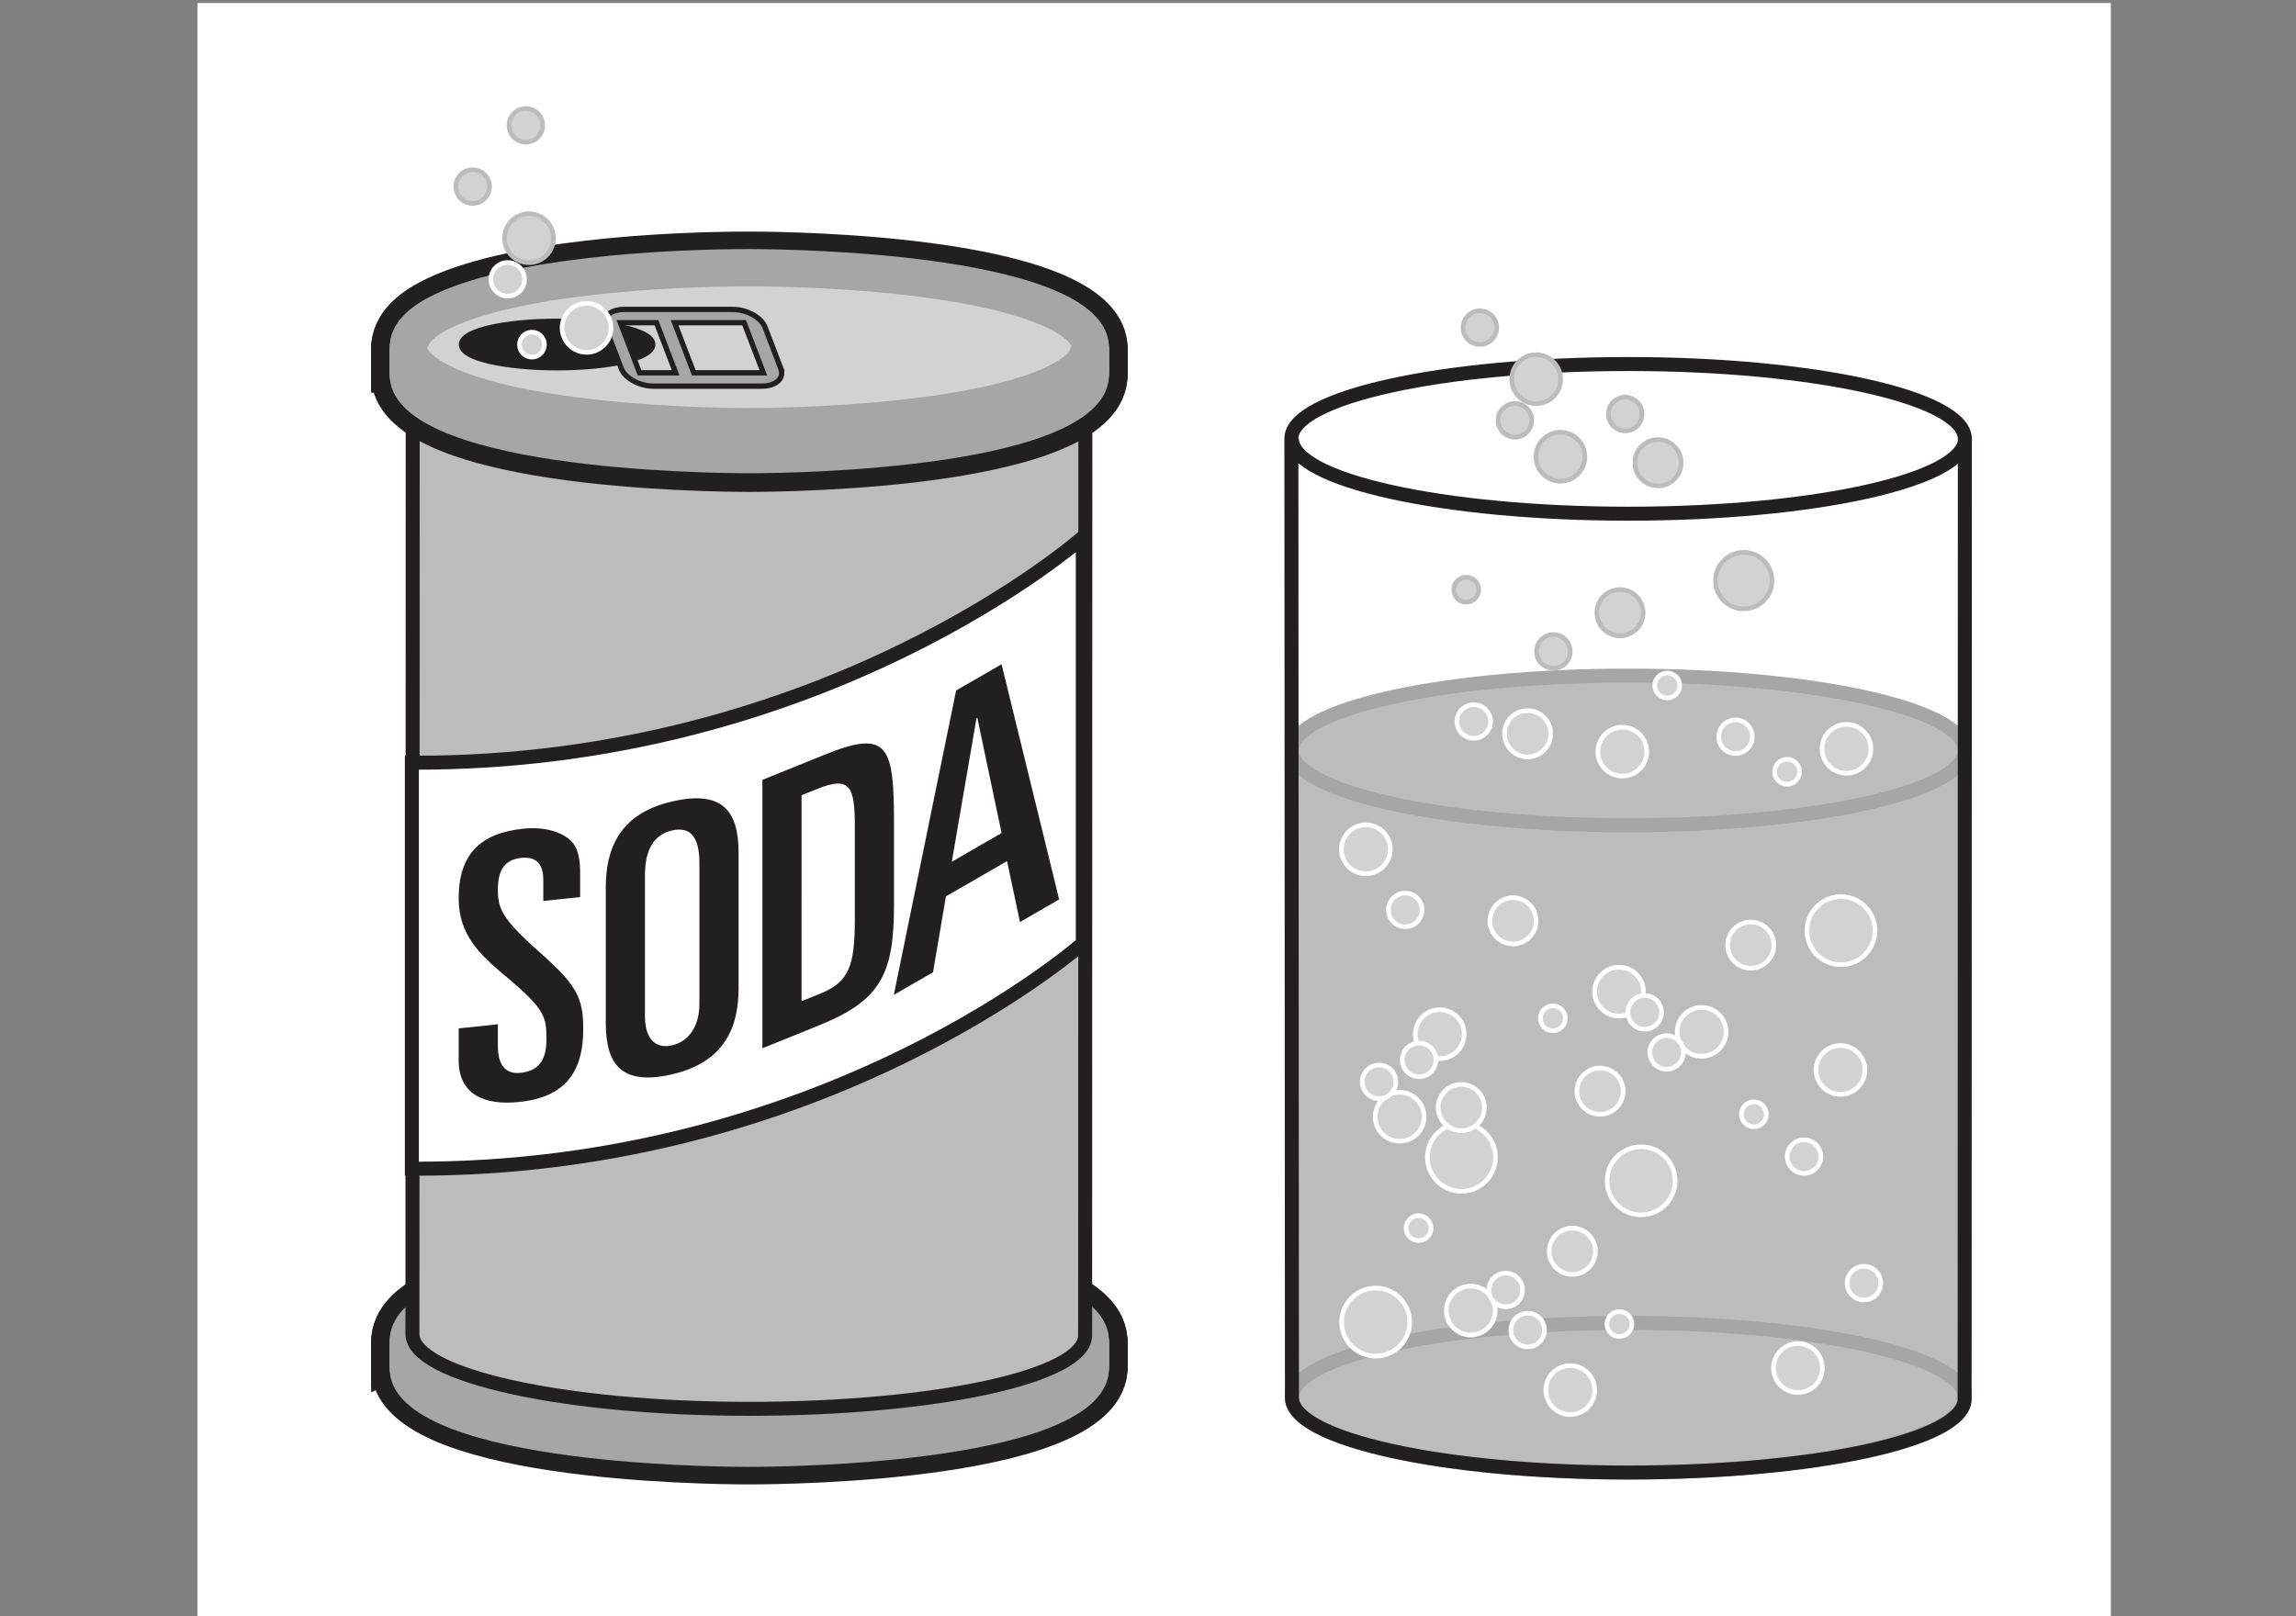 <?xml version="1.0" encoding="UTF-8" standalone="no"?>
<!-- Created with Inkscape (http://www.inkscape.org/) -->

<svg
   id="svg2"
   sodipodi:docname="soda.svg"
   xml:space="preserve"
   viewBox="0 0 472.441 332.598"
   version="1.1"
   inkscape:version="1.2.2 (732a01da63, 2022-12-09)"
   width="125mm"
   height="88mm"
   xmlns:inkscape="http://www.inkscape.org/namespaces/inkscape"
   xmlns:sodipodi="http://sodipodi.sourceforge.net/DTD/sodipodi-0.dtd"
   xmlns="http://www.w3.org/2000/svg"
   xmlns:svg="http://www.w3.org/2000/svg"
   xmlns:rdf="http://www.w3.org/1999/02/22-rdf-syntax-ns#"
   xmlns:cc="http://creativecommons.org/ns#"
   xmlns:dc="http://purl.org/dc/elements/1.1/"><rect x="0" y="0" width="472.441" height="332.598" fill="#808080" stroke="none"/><defs
   id="defs15415" />
  <sodipodi:namedview
   id="namedview4"
   bordercolor="#666666"
   inkscape:pageshadow="2"
   guidetolerance="10"
   pagecolor="#ffffff"
   gridtolerance="10"
   inkscape:window-maximized="1"
   inkscape:zoom="1.5027805"
   objecttolerance="10"
   borderopacity="1"
   inkscape:current-layer="g12"
   inkscape:cx="185.32314"
   inkscape:cy="132.08848"
   inkscape:window-y="25"
   inkscape:window-x="0"
   inkscape:window-width="1024"
   showgrid="false"
   inkscape:pageopacity="0"
   inkscape:window-height="716"
   inkscape:showpageshadow="0"
   inkscape:pagecheckerboard="0"
   inkscape:deskcolor="#d1d1d1"
   inkscape:document-units="mm" />
  <g
   id="g12"
   inkscape:label="58294main_The.Brain.in.Space"
   inkscape:groupmode="layer"
   transform="matrix(1.25,0,0,-1.25,-478.58,444.38)">
    <path
   id="path246"
   style="fill:#ffffff;fill-rule:evenodd;stroke-width:2.017"
   d="M 415.36,355 H 730.338 V 89.425 H 415.36 Z" />
    <path
   id="path270"
   style="fill:#bdbcbc;stroke:#231f20;stroke-width:6.137;stroke-miterlimit:3.864"
   d="m 447.031,130.315 c 0,4.109 3.55,6.693 6.383,8.188 12.638,6.667 39.52,7.968 52.744,7.968 6.734,0 59.245,-0.563 59.245,-16.156 0,-15.594 -52.512,-16.156 -59.245,-16.156 -6.742,0 -59.126,0.557 -59.126,16.156 z" />
    <path
   id="path272"
   style="fill:#bdbcbc;stroke:#231f20;stroke-width:6.137;stroke-miterlimit:3.864"
   d="m 447.031,130.497 c 0,4.109 3.55,6.691 6.383,8.188 12.638,6.667 39.52,7.968 52.744,7.968 6.734,0 59.245,-0.565 59.245,-16.156 0,-15.594 -52.512,-16.158 -59.245,-16.158 -6.742,0 -59.126,0.559 -59.126,16.158 z" />
    <path
   id="path274"
   style="fill:#bdbcbc;stroke:#231f20;stroke-width:6.137;stroke-miterlimit:3.864"
   d="m 447.031,130.658 c 0,4.111 3.55,6.693 6.383,8.188 12.638,6.669 39.52,7.97 52.744,7.97 6.734,0 59.245,-0.565 59.245,-16.158 0,-15.592 -52.512,-16.156 -59.245,-16.156 -6.742,0 -59.126,0.557 -59.126,16.156 z" />
    <path
   id="path276"
   style="fill:#bdbcbc;stroke:#231f20;stroke-width:6.137;stroke-miterlimit:3.864"
   d="m 447.031,130.84 c 0,4.109 3.55,6.693 6.383,8.188 12.638,6.669 39.52,7.968 52.744,7.968 6.734,0 59.245,-0.563 59.245,-16.156 0,-15.594 -52.512,-16.156 -59.245,-16.156 -6.742,0 -59.126,0.557 -59.126,16.156 z" />
    <path
   id="path278"
   style="fill:#bdbcbc;stroke:#231f20;stroke-width:6.137;stroke-miterlimit:3.864"
   d="m 447.031,131.022 c 0,4.109 3.55,6.693 6.383,8.188 12.638,6.667 39.52,7.968 52.744,7.968 6.734,0 59.245,-0.563 59.245,-16.156 0,-15.594 -52.512,-16.156 -59.245,-16.156 -6.742,0 -59.126,0.557 -59.126,16.156 z" />
    <path
   id="path280"
   style="fill:#bdbcbc;stroke:#231f20;stroke-width:6.137;stroke-miterlimit:3.864"
   d="m 447.031,131.203 c 0,4.109 3.55,6.691 6.383,8.186 12.638,6.669 39.52,7.97 52.744,7.97 6.734,0 59.245,-0.565 59.245,-16.156 0,-15.594 -52.512,-16.158 -59.245,-16.158 -6.742,0 -59.126,0.559 -59.126,16.158 z" />
    <path
   id="path282"
   style="fill:#bdbcbc;stroke:#231f20;stroke-width:6.137;stroke-miterlimit:3.864"
   d="m 447.031,131.364 c 0,4.109 3.55,6.693 6.383,8.188 12.638,6.669 39.52,7.968 52.744,7.968 6.734,0 59.245,-0.563 59.245,-16.156 0,-15.592 -52.512,-16.156 -59.245,-16.156 -6.742,0 -59.126,0.557 -59.126,16.156 z" />
    <path
   id="path284"
   style="fill:#bdbcbc;stroke:#231f20;stroke-width:6.137;stroke-miterlimit:3.864"
   d="m 447.031,131.546 c 0,4.109 3.55,6.693 6.383,8.188 12.638,6.669 39.52,7.968 52.744,7.968 6.734,0 59.245,-0.563 59.245,-16.156 0,-15.594 -52.512,-16.156 -59.245,-16.156 -6.742,0 -59.126,0.557 -59.126,16.156 z" />
    <path
   id="path286"
   style="fill:#bdbcbc;stroke:#231f20;stroke-width:6.137;stroke-miterlimit:3.864"
   d="m 447.031,131.728 c 0,4.109 3.55,6.693 6.383,8.188 12.638,6.667 39.52,7.968 52.744,7.968 6.734,0 59.245,-0.565 59.245,-16.156 0,-15.594 -52.512,-16.156 -59.245,-16.156 -6.742,0 -59.126,0.557 -59.126,16.156 z" />
    <path
   id="path288"
   style="fill:#bdbcbc;stroke:#231f20;stroke-width:6.137;stroke-miterlimit:3.864"
   d="m 447.031,131.909 c 0,4.109 3.55,6.691 6.383,8.186 12.638,6.669 39.52,7.97 52.744,7.97 6.734,0 59.245,-0.565 59.245,-16.156 0,-15.594 -52.512,-16.158 -59.245,-16.158 -6.742,0 -59.126,0.559 -59.126,16.158 z" />
    <path
   id="path290"
   style="fill:#bdbcbc;stroke:#231f20;stroke-width:6.137;stroke-miterlimit:3.864"
   d="m 447.031,132.091 c 0,4.109 3.55,6.693 6.383,8.188 12.638,6.669 39.52,7.968 52.744,7.968 6.734,0 59.245,-0.563 59.245,-16.156 0,-15.592 -52.512,-16.156 -59.245,-16.156 -6.742,0 -59.126,0.557 -59.126,16.156 z" />
    <path
   id="path292"
   style="fill:#bdbcbc;stroke:#231f20;stroke-width:6.137;stroke-miterlimit:3.864"
   d="m 447.031,132.252 c 0,4.109 3.55,6.693 6.383,8.188 12.638,6.669 39.52,7.968 52.744,7.968 6.734,0 59.245,-0.563 59.245,-16.156 0,-15.594 -52.512,-16.156 -59.245,-16.156 -6.742,0 -59.126,0.557 -59.126,16.156 z" />
    <path
   id="path294"
   style="fill:#bdbcbc;stroke:#231f20;stroke-width:6.137;stroke-miterlimit:3.864"
   d="m 447.031,132.434 c 0,4.109 3.55,6.693 6.383,8.188 12.638,6.667 39.52,7.968 52.744,7.968 6.734,0 59.245,-0.565 59.245,-16.156 0,-15.594 -52.512,-16.158 -59.245,-16.158 -6.742,0 -59.126,0.559 -59.126,16.158 z" />
    <path
   id="path296"
   style="fill:#bdbcbc;stroke:#231f20;stroke-width:6.137;stroke-miterlimit:3.864"
   d="m 447.031,132.615 c 0,4.111 3.55,6.693 6.383,8.188 12.638,6.669 39.52,7.97 52.744,7.97 6.734,0 59.245,-0.565 59.245,-16.158 0,-15.592 -52.512,-16.156 -59.245,-16.156 -6.742,0 -59.126,0.559 -59.126,16.156 z" />
    <path
   id="path298"
   style="fill:#bdbcbc;stroke:#231f20;stroke-width:6.137;stroke-miterlimit:3.864"
   d="m 447.031,132.797 c 0,4.109 3.55,6.693 6.383,8.188 12.638,6.669 39.52,7.968 52.744,7.968 6.734,0 59.245,-0.563 59.245,-16.156 0,-15.592 -52.512,-16.156 -59.245,-16.156 -6.742,0 -59.126,0.557 -59.126,16.156 z" />
    <path
   id="path300"
   style="fill:#bdbcbc;stroke:#231f20;stroke-width:6.137;stroke-miterlimit:3.864"
   d="m 447.031,132.958 c 0,4.109 3.55,6.693 6.383,8.188 12.638,6.669 39.52,7.968 52.744,7.968 6.734,0 59.245,-0.563 59.245,-16.156 0,-15.594 -52.512,-16.156 -59.245,-16.156 -6.742,0 -59.126,0.557 -59.126,16.156 z" />
    <path
   id="path302"
   style="fill:#bdbcbc;stroke:#231f20;stroke-width:6.137;stroke-miterlimit:3.864"
   d="m 447.031,133.14 c 0,4.109 3.55,6.693 6.383,8.188 12.638,6.667 39.52,7.968 52.744,7.968 6.734,0 59.245,-0.565 59.245,-16.156 0,-15.594 -52.512,-16.158 -59.245,-16.158 -6.742,0 -59.126,0.559 -59.126,16.158 z" />
    <path
   id="path304"
   style="fill:#bdbcbc;stroke:#231f20;stroke-width:6.137;stroke-miterlimit:3.864"
   d="m 447.031,133.321 c 0,4.109 3.55,6.691 6.383,8.186 12.638,6.669 39.52,7.97 52.744,7.97 6.734,0 59.245,-0.565 59.245,-16.156 0,-15.594 -52.512,-16.158 -59.245,-16.158 -6.742,0 -59.126,0.559 -59.126,16.158 z" />
    <path
   id="path306"
   style="fill:#bdbcbc;stroke:#231f20;stroke-width:6.137;stroke-miterlimit:3.864"
   d="m 447.031,133.503 c 0,4.109 3.55,6.693 6.383,8.188 12.638,6.669 39.52,7.968 52.744,7.968 6.734,0 59.245,-0.563 59.245,-16.156 0,-15.592 -52.512,-16.156 -59.245,-16.156 -6.742,0 -59.126,0.557 -59.126,16.156 z" />
    <path
   id="path308"
   style="fill:#bdbcbc;stroke:#231f20;stroke-width:6.137;stroke-miterlimit:3.864"
   d="m 447.031,133.664 c 0,4.109 3.55,6.693 6.383,8.188 12.638,6.669 39.52,7.968 52.744,7.968 6.734,0 59.245,-0.563 59.245,-16.156 0,-15.594 -52.512,-16.156 -59.245,-16.156 -6.742,0 -59.126,0.557 -59.126,16.156 z" />
    <path
   id="path310"
   style="fill:#bdbcbc;stroke:#231f20;stroke-width:6.137;stroke-miterlimit:3.864"
   d="m 447.031,133.846 c 0,4.109 3.55,6.691 6.383,8.188 12.638,6.667 39.52,7.968 52.744,7.968 6.734,0 59.245,-0.565 59.245,-16.156 0,-15.594 -52.512,-16.158 -59.245,-16.158 -6.742,0 -59.126,0.559 -59.126,16.158 z" />
    <path
   id="path312"
   style="fill:#bdbcbc;stroke:#231f20;stroke-width:6.137;stroke-miterlimit:3.864"
   d="m 447.031,134.027 c 0,4.111 3.55,6.693 6.383,8.188 12.638,6.669 39.52,7.97 52.744,7.97 6.734,0 59.245,-0.565 59.245,-16.158 0,-15.592 -52.512,-16.156 -59.245,-16.156 -6.742,0 -59.126,0.559 -59.126,16.156 z" />
    <path
   id="path314"
   style="fill:#bdbcbc;stroke:#231f20;stroke-width:6.137;stroke-miterlimit:3.864"
   d="m 447.031,134.209 c 0,4.109 3.55,6.693 6.383,8.188 12.638,6.669 39.52,7.968 52.744,7.968 6.734,0 59.245,-0.563 59.245,-16.156 0,-15.594 -52.512,-16.156 -59.245,-16.156 -6.742,0 -59.126,0.557 -59.126,16.156 z" />
    <path
   id="path316"
   style="fill:#bdbcbc;stroke:#231f20;stroke-width:6.137;stroke-miterlimit:3.864"
   d="m 447.031,134.39 c 0,4.109 3.55,6.693 6.383,8.188 12.638,6.667 39.52,7.968 52.744,7.968 6.734,0 59.245,-0.563 59.245,-16.156 0,-15.594 -52.512,-16.156 -59.245,-16.156 -6.742,0 -59.126,0.557 -59.126,16.156 z" />
    <path
   id="path318"
   style="fill:#bdbcbc;stroke:#231f20;stroke-width:6.137;stroke-miterlimit:3.864"
   d="m 447.031,134.552 c 0,4.109 3.55,6.691 6.383,8.186 12.638,6.669 39.52,7.97 52.744,7.97 6.734,0 59.245,-0.565 59.245,-16.156 0,-15.594 -52.512,-16.158 -59.245,-16.158 -6.742,0 -59.126,0.559 -59.126,16.158 z" />
    <path
   id="path320"
   style="fill:#a7a5a6;stroke-width:2.017"
   d="m 453.406,138.324 c 12.638,6.669 39.52,7.968 52.744,7.968 6.734,0 59.245,-0.563 59.245,-16.156 0,-15.594 -52.512,-16.156 -59.245,-16.156 -6.742,0 -59.126,0.557 -59.126,16.156 0,4.109 3.55,6.693 6.383,8.188" />
    <path
   id="path322"
   style="fill:#a7a5a6;stroke-width:2.017"
   d="m 447.031,130.315 c 0,4.109 3.55,6.693 6.383,8.188 12.638,6.667 39.52,7.968 52.744,7.968 6.734,0 59.245,-0.563 59.245,-16.156 0,-15.594 -52.512,-16.156 -59.245,-16.156 -6.742,0 -59.126,0.557 -59.126,16.156" />
    <path
   id="path324"
   style="fill:#a7a5a6;stroke-width:2.017"
   d="m 447.031,130.497 c 0,4.109 3.55,6.691 6.383,8.188 12.638,6.667 39.52,7.968 52.744,7.968 6.734,0 59.245,-0.565 59.245,-16.156 0,-15.594 -52.512,-16.158 -59.245,-16.158 -6.742,0 -59.126,0.559 -59.126,16.158" />
    <path
   id="path326"
   style="fill:#a7a5a6;stroke-width:2.017"
   d="m 447.031,130.658 c 0,4.111 3.55,6.693 6.383,8.188 12.638,6.669 39.52,7.97 52.744,7.97 6.734,0 59.245,-0.565 59.245,-16.158 0,-15.592 -52.512,-16.156 -59.245,-16.156 -6.742,0 -59.126,0.557 -59.126,16.156" />
    <path
   id="path328"
   style="fill:#a7a5a6;stroke-width:2.017"
   d="m 447.031,130.84 c 0,4.109 3.55,6.693 6.383,8.188 12.638,6.669 39.52,7.968 52.744,7.968 6.734,0 59.245,-0.563 59.245,-16.156 0,-15.594 -52.512,-16.156 -59.245,-16.156 -6.742,0 -59.126,0.557 -59.126,16.156" />
    <path
   id="path330"
   style="fill:#a7a5a6;stroke-width:2.017"
   d="m 447.031,131.022 c 0,4.109 3.55,6.693 6.383,8.188 12.638,6.667 39.52,7.968 52.744,7.968 6.734,0 59.245,-0.563 59.245,-16.156 0,-15.594 -52.512,-16.156 -59.245,-16.156 -6.742,0 -59.126,0.557 -59.126,16.156" />
    <path
   id="path332"
   style="fill:#a7a5a6;stroke-width:2.017"
   d="m 447.031,131.203 c 0,4.109 3.55,6.691 6.383,8.186 12.638,6.669 39.52,7.97 52.744,7.97 6.734,0 59.245,-0.565 59.245,-16.156 0,-15.594 -52.512,-16.158 -59.245,-16.158 -6.742,0 -59.126,0.559 -59.126,16.158" />
    <path
   id="path334"
   style="fill:#a7a5a6;stroke-width:2.017"
   d="m 447.031,131.364 c 0,4.109 3.55,6.693 6.383,8.188 12.638,6.669 39.52,7.968 52.744,7.968 6.734,0 59.245,-0.563 59.245,-16.156 0,-15.592 -52.512,-16.156 -59.245,-16.156 -6.742,0 -59.126,0.557 -59.126,16.156" />
    <path
   id="path336"
   style="fill:#a7a5a6;stroke-width:2.017"
   d="m 447.031,131.546 c 0,4.109 3.55,6.693 6.383,8.188 12.638,6.669 39.52,7.968 52.744,7.968 6.734,0 59.245,-0.563 59.245,-16.156 0,-15.594 -52.512,-16.156 -59.245,-16.156 -6.742,0 -59.126,0.557 -59.126,16.156" />
    <path
   id="path338"
   style="fill:#a7a5a6;stroke-width:2.017"
   d="m 447.031,131.728 c 0,4.109 3.55,6.693 6.383,8.188 12.638,6.667 39.52,7.968 52.744,7.968 6.734,0 59.245,-0.565 59.245,-16.156 0,-15.594 -52.512,-16.156 -59.245,-16.156 -6.742,0 -59.126,0.557 -59.126,16.156" />
    <path
   id="path340"
   style="fill:#a7a5a6;stroke-width:2.017"
   d="m 447.031,131.909 c 0,4.109 3.55,6.691 6.383,8.186 12.638,6.669 39.52,7.97 52.744,7.97 6.734,0 59.245,-0.565 59.245,-16.156 0,-15.594 -52.512,-16.158 -59.245,-16.158 -6.742,0 -59.126,0.559 -59.126,16.158" />
    <path
   id="path342"
   style="fill:#a7a5a6;stroke-width:2.017"
   d="m 447.031,132.091 c 0,4.109 3.55,6.693 6.383,8.188 12.638,6.669 39.52,7.968 52.744,7.968 6.734,0 59.245,-0.563 59.245,-16.156 0,-15.592 -52.512,-16.156 -59.245,-16.156 -6.742,0 -59.126,0.557 -59.126,16.156" />
    <path
   id="path344"
   style="fill:#a7a5a6;stroke-width:2.017"
   d="m 447.031,132.252 c 0,4.109 3.55,6.693 6.383,8.188 12.638,6.669 39.52,7.968 52.744,7.968 6.734,0 59.245,-0.563 59.245,-16.156 0,-15.594 -52.512,-16.156 -59.245,-16.156 -6.742,0 -59.126,0.557 -59.126,16.156" />
    <path
   id="path346"
   style="fill:#a7a5a6;stroke-width:2.017"
   d="m 447.031,132.434 c 0,4.109 3.55,6.693 6.383,8.188 12.638,6.667 39.52,7.968 52.744,7.968 6.734,0 59.245,-0.565 59.245,-16.156 0,-15.594 -52.512,-16.158 -59.245,-16.158 -6.742,0 -59.126,0.559 -59.126,16.158" />
    <path
   id="path348"
   style="fill:#a7a5a6;stroke-width:2.017"
   d="m 447.031,132.615 c 0,4.111 3.55,6.693 6.383,8.188 12.638,6.669 39.52,7.97 52.744,7.97 6.734,0 59.245,-0.565 59.245,-16.158 0,-15.592 -52.512,-16.156 -59.245,-16.156 -6.742,0 -59.126,0.559 -59.126,16.156" />
    <path
   id="path350"
   style="fill:#a7a5a6;stroke-width:2.017"
   d="m 447.031,132.797 c 0,4.109 3.55,6.693 6.383,8.188 12.638,6.669 39.52,7.968 52.744,7.968 6.734,0 59.245,-0.563 59.245,-16.156 0,-15.592 -52.512,-16.156 -59.245,-16.156 -6.742,0 -59.126,0.557 -59.126,16.156" />
    <path
   id="path352"
   style="fill:#a7a5a6;stroke-width:2.017"
   d="m 447.031,132.958 c 0,4.109 3.55,6.693 6.383,8.188 12.638,6.669 39.52,7.968 52.744,7.968 6.734,0 59.245,-0.563 59.245,-16.156 0,-15.594 -52.512,-16.156 -59.245,-16.156 -6.742,0 -59.126,0.557 -59.126,16.156" />
    <path
   id="path354"
   style="fill:#a7a5a6;stroke-width:2.017"
   d="m 447.031,133.14 c 0,4.109 3.55,6.693 6.383,8.188 12.638,6.667 39.52,7.968 52.744,7.968 6.734,0 59.245,-0.565 59.245,-16.156 0,-15.594 -52.512,-16.158 -59.245,-16.158 -6.742,0 -59.126,0.559 -59.126,16.158" />
    <path
   id="path356"
   style="fill:#a7a5a6;stroke-width:2.017"
   d="m 447.031,133.321 c 0,4.109 3.55,6.691 6.383,8.186 12.638,6.669 39.52,7.97 52.744,7.97 6.734,0 59.245,-0.565 59.245,-16.156 0,-15.594 -52.512,-16.158 -59.245,-16.158 -6.742,0 -59.126,0.559 -59.126,16.158" />
    <path
   id="path358"
   style="fill:#a7a5a6;stroke-width:2.017"
   d="m 447.031,133.503 c 0,4.109 3.55,6.693 6.383,8.188 12.638,6.669 39.52,7.968 52.744,7.968 6.734,0 59.245,-0.563 59.245,-16.156 0,-15.592 -52.512,-16.156 -59.245,-16.156 -6.742,0 -59.126,0.557 -59.126,16.156" />
    <path
   id="path360"
   style="fill:#a7a5a6;stroke-width:2.017"
   d="m 447.031,133.664 c 0,4.109 3.55,6.693 6.383,8.188 12.638,6.669 39.52,7.968 52.744,7.968 6.734,0 59.245,-0.563 59.245,-16.156 0,-15.594 -52.512,-16.156 -59.245,-16.156 -6.742,0 -59.126,0.557 -59.126,16.156" />
    <path
   id="path362"
   style="fill:#a7a5a6;stroke-width:2.017"
   d="m 447.031,133.846 c 0,4.109 3.55,6.691 6.383,8.188 12.638,6.667 39.52,7.968 52.744,7.968 6.734,0 59.245,-0.565 59.245,-16.156 0,-15.594 -52.512,-16.158 -59.245,-16.158 -6.742,0 -59.126,0.559 -59.126,16.158" />
    <path
   id="path364"
   style="fill:#a7a5a6;stroke-width:2.017"
   d="m 447.031,134.027 c 0,4.111 3.55,6.693 6.383,8.188 12.638,6.669 39.52,7.97 52.744,7.97 6.734,0 59.245,-0.565 59.245,-16.158 0,-15.592 -52.512,-16.156 -59.245,-16.156 -6.742,0 -59.126,0.559 -59.126,16.156" />
    <path
   id="path366"
   style="fill:#a7a5a6;stroke-width:2.017"
   d="m 447.031,134.209 c 0,4.109 3.55,6.693 6.383,8.188 12.638,6.669 39.52,7.968 52.744,7.968 6.734,0 59.245,-0.563 59.245,-16.156 0,-15.594 -52.512,-16.156 -59.245,-16.156 -6.742,0 -59.126,0.557 -59.126,16.156" />
    <path
   id="path368"
   style="fill:#a7a5a6;stroke-width:2.017"
   d="m 447.031,134.39 c 0,4.109 3.55,6.693 6.383,8.188 12.638,6.667 39.52,7.968 52.744,7.968 6.734,0 59.245,-0.563 59.245,-16.156 0,-15.594 -52.512,-16.156 -59.245,-16.156 -6.742,0 -59.126,0.557 -59.126,16.156" />
    <path
   id="path370"
   style="fill:#a7a5a6;stroke-width:2.017"
   d="m 447.031,134.552 c 0,4.109 3.55,6.691 6.383,8.186 12.638,6.669 39.52,7.97 52.744,7.97 6.734,0 59.245,-0.565 59.245,-16.156 0,-15.594 -52.512,-16.158 -59.245,-16.158 -6.742,0 -59.126,0.559 -59.126,16.158" />
    <path
   id="path372"
   style="fill:#a7a5a6;stroke-width:2.017"
   d="m 453.406,142.923 c 12.638,6.669 39.52,7.97 52.744,7.97 6.734,0 59.245,-0.565 59.245,-16.158 0,-15.592 -52.512,-16.156 -59.245,-16.156 -6.742,0 -59.126,0.557 -59.126,16.156 0,4.111 3.55,6.693 6.383,8.188" />
    <path
   id="path374"
   style="fill:#bdbcbc;stroke:#231f20;stroke-width:6.137;stroke-miterlimit:3.864"
   d="m 447.031,293.917 c 0,4.109 3.55,6.693 6.383,8.188 12.638,6.669 39.52,7.968 52.744,7.968 6.734,0 59.245,-0.563 59.245,-16.156 0,-15.592 -52.512,-16.156 -59.245,-16.156 -6.742,0 -59.126,0.557 -59.126,16.156 z" />
    <path
   id="path376"
   style="fill:#bdbcbc;stroke:#231f20;stroke-width:6.137;stroke-miterlimit:3.864"
   d="m 447.031,294.078 c 0,4.109 3.55,6.693 6.383,8.188 12.638,6.669 39.52,7.968 52.744,7.968 6.734,0 59.245,-0.563 59.245,-16.156 0,-15.594 -52.512,-16.156 -59.245,-16.156 -6.742,0 -59.126,0.557 -59.126,16.156 z" />
    <path
   id="path378"
   style="fill:#bdbcbc;stroke:#231f20;stroke-width:6.137;stroke-miterlimit:3.864"
   d="m 447.031,294.26 c 0,4.109 3.55,6.691 6.383,8.188 12.638,6.667 39.52,7.968 52.744,7.968 6.734,0 59.245,-0.565 59.245,-16.156 0,-15.594 -52.512,-16.158 -59.245,-16.158 -6.742,0 -59.126,0.559 -59.126,16.158 z" />
    <path
   id="path380"
   style="fill:#bdbcbc;stroke:#231f20;stroke-width:6.137;stroke-miterlimit:3.864"
   d="m 447.031,294.441 c 0,4.111 3.55,6.693 6.383,8.188 12.638,6.669 39.52,7.97 52.744,7.97 6.734,0 59.245,-0.565 59.245,-16.158 0,-15.592 -52.512,-16.156 -59.245,-16.156 -6.742,0 -59.126,0.559 -59.126,16.156 z" />
    <path
   id="path382"
   style="fill:#bdbcbc;stroke:#231f20;stroke-width:6.137;stroke-miterlimit:3.864"
   d="m 447.031,294.623 c 0,4.109 3.55,6.693 6.383,8.188 12.638,6.669 39.52,7.968 52.744,7.968 6.734,0 59.245,-0.563 59.245,-16.156 0,-15.592 -52.512,-16.156 -59.245,-16.156 -6.742,0 -59.126,0.557 -59.126,16.156 z" />
    <path
   id="path384"
   style="fill:#bdbcbc;stroke:#231f20;stroke-width:6.137;stroke-miterlimit:3.864"
   d="m 447.031,294.784 c 0,4.109 3.55,6.693 6.383,8.188 12.638,6.667 39.52,7.968 52.744,7.968 6.734,0 59.245,-0.563 59.245,-16.156 0,-15.594 -52.512,-16.156 -59.245,-16.156 -6.742,0 -59.126,0.557 -59.126,16.156 z" />
    <path
   id="path386"
   style="fill:#bdbcbc;stroke:#231f20;stroke-width:6.137;stroke-miterlimit:3.864"
   d="m 447.031,294.966 c 0,4.109 3.55,6.691 6.383,8.188 12.638,6.667 39.52,7.968 52.744,7.968 6.734,0 59.245,-0.565 59.245,-16.156 0,-15.594 -52.512,-16.158 -59.245,-16.158 -6.742,0 -59.126,0.559 -59.126,16.158 z" />
    <path
   id="path388"
   style="fill:#bdbcbc;stroke:#231f20;stroke-width:6.137;stroke-miterlimit:3.864"
   d="m 447.031,295.147 c 0,4.111 3.55,6.693 6.383,8.188 12.638,6.669 39.52,7.97 52.744,7.97 6.734,0 59.245,-0.565 59.245,-16.158 0,-15.592 -52.512,-16.156 -59.245,-16.156 -6.742,0 -59.126,0.559 -59.126,16.156 z" />
    <path
   id="path390"
   style="fill:#bdbcbc;stroke:#231f20;stroke-width:6.137;stroke-miterlimit:3.864"
   d="m 447.031,295.329 c 0,4.109 3.55,6.693 6.383,8.188 12.638,6.669 39.52,7.968 52.744,7.968 6.734,0 59.245,-0.563 59.245,-16.156 0,-15.592 -52.512,-16.156 -59.245,-16.156 -6.742,0 -59.126,0.557 -59.126,16.156 z" />
    <path
   id="path392"
   style="fill:#bdbcbc;stroke:#231f20;stroke-width:6.137;stroke-miterlimit:3.864"
   d="m 447.031,295.49 c 0,4.109 3.55,6.693 6.383,8.188 12.638,6.669 39.52,7.968 52.744,7.968 6.734,0 59.245,-0.563 59.245,-16.156 0,-15.594 -52.512,-16.156 -59.245,-16.156 -6.742,0 -59.126,0.557 -59.126,16.156 z" />
    <path
   id="path394"
   style="fill:#bdbcbc;stroke:#231f20;stroke-width:6.137;stroke-miterlimit:3.864"
   d="m 447.031,295.672 c 0,4.109 3.55,6.691 6.383,8.188 12.638,6.667 39.52,7.968 52.744,7.968 6.734,0 59.245,-0.565 59.245,-16.156 0,-15.594 -52.512,-16.158 -59.245,-16.158 -6.742,0 -59.126,0.559 -59.126,16.158 z" />
    <path
   id="path396"
   style="fill:#bdbcbc;stroke:#231f20;stroke-width:6.137;stroke-miterlimit:3.864"
   d="m 447.031,295.853 c 0,4.111 3.55,6.693 6.383,8.188 12.638,6.669 39.52,7.97 52.744,7.97 6.734,0 59.245,-0.565 59.245,-16.158 0,-15.592 -52.512,-16.156 -59.245,-16.156 -6.742,0 -59.126,0.559 -59.126,16.156 z" />
    <path
   id="path398"
   style="fill:#bdbcbc;stroke:#231f20;stroke-width:6.137;stroke-miterlimit:3.864"
   d="m 447.031,296.035 c 0,4.109 3.55,6.693 6.383,8.188 12.638,6.669 39.52,7.968 52.744,7.968 6.734,0 59.245,-0.563 59.245,-16.156 0,-15.592 -52.512,-16.156 -59.245,-16.156 -6.742,0 -59.126,0.557 -59.126,16.156 z" />
    <path
   id="path400"
   style="fill:#bdbcbc;stroke:#231f20;stroke-width:6.137;stroke-miterlimit:3.864"
   d="m 447.031,296.216 c 0,4.109 3.55,6.693 6.383,8.188 12.638,6.667 39.52,7.968 52.744,7.968 6.734,0 59.245,-0.563 59.245,-16.156 0,-15.594 -52.512,-16.156 -59.245,-16.156 -6.742,0 -59.126,0.557 -59.126,16.156 z" />
    <path
   id="path402"
   style="fill:#bdbcbc;stroke:#231f20;stroke-width:6.137;stroke-miterlimit:3.864"
   d="m 447.031,296.378 c 0,4.109 3.55,6.691 6.383,8.188 12.638,6.667 39.52,7.968 52.744,7.968 6.734,0 59.245,-0.565 59.245,-16.156 0,-15.594 -52.512,-16.158 -59.245,-16.158 -6.742,0 -59.126,0.559 -59.126,16.158 z" />
    <path
   id="path404"
   style="fill:#bdbcbc;stroke:#231f20;stroke-width:6.137;stroke-miterlimit:3.864"
   d="m 447.031,296.559 c 0,4.111 3.55,6.693 6.383,8.188 12.638,6.669 39.52,7.97 52.744,7.97 6.734,0 59.245,-0.565 59.245,-16.158 0,-15.592 -52.512,-16.156 -59.245,-16.156 -6.742,0 -59.126,0.557 -59.126,16.156 z" />
    <path
   id="path406"
   style="fill:#bdbcbc;stroke:#231f20;stroke-width:6.137;stroke-miterlimit:3.864"
   d="m 447.031,296.741 c 0,4.109 3.55,6.693 6.383,8.188 12.638,6.669 39.52,7.968 52.744,7.968 6.734,0 59.245,-0.563 59.245,-16.156 0,-15.594 -52.512,-16.156 -59.245,-16.156 -6.742,0 -59.126,0.557 -59.126,16.156 z" />
    <path
   id="path408"
   style="fill:#bdbcbc;stroke:#231f20;stroke-width:6.137;stroke-miterlimit:3.864"
   d="m 447.031,296.923 c 0,4.109 3.55,6.693 6.383,8.188 12.638,6.669 39.52,7.968 52.744,7.968 6.734,0 59.245,-0.565 59.245,-16.156 0,-15.594 -52.512,-16.156 -59.245,-16.156 -6.742,0 -59.126,0.557 -59.126,16.156 z" />
    <path
   id="path410"
   style="fill:#bdbcbc;stroke:#231f20;stroke-width:6.137;stroke-miterlimit:3.864"
   d="m 447.031,297.104 c 0,4.109 3.55,6.691 6.383,8.186 12.638,6.669 39.52,7.97 52.744,7.97 6.734,0 59.245,-0.565 59.245,-16.156 0,-15.594 -52.512,-16.158 -59.245,-16.158 -6.742,0 -59.126,0.559 -59.126,16.158 z" />
    <path
   id="path412"
   style="fill:#bdbcbc;stroke:#231f20;stroke-width:6.137;stroke-miterlimit:3.864"
   d="m 447.031,297.265 c 0,4.111 3.55,6.693 6.383,8.188 12.638,6.669 39.52,7.968 52.744,7.968 6.734,0 59.245,-0.563 59.245,-16.156 0,-15.592 -52.512,-16.156 -59.245,-16.156 -6.742,0 -59.126,0.557 -59.126,16.156 z" />
    <path
   id="path414"
   style="fill:#bdbcbc;stroke:#231f20;stroke-width:6.137;stroke-miterlimit:3.864"
   d="m 447.031,297.447 c 0,4.109 3.55,6.693 6.383,8.188 12.638,6.669 39.52,7.968 52.744,7.968 6.734,0 59.245,-0.563 59.245,-16.156 0,-15.594 -52.512,-16.156 -59.245,-16.156 -6.742,0 -59.126,0.557 -59.126,16.156 z" />
    <path
   id="path416"
   style="fill:#bdbcbc;stroke:#231f20;stroke-width:6.137;stroke-miterlimit:3.864"
   d="m 447.031,297.629 c 0,4.109 3.55,6.693 6.383,8.188 12.638,6.667 39.52,7.968 52.744,7.968 6.734,0 59.245,-0.565 59.245,-16.156 0,-15.594 -52.512,-16.156 -59.245,-16.156 -6.742,0 -59.126,0.557 -59.126,16.156 z" />
    <path
   id="path418"
   style="fill:#bdbcbc;stroke:#231f20;stroke-width:6.137;stroke-miterlimit:3.864"
   d="m 447.031,297.81 c 0,4.109 3.55,6.691 6.383,8.186 12.638,6.669 39.52,7.97 52.744,7.97 6.734,0 59.245,-0.565 59.245,-16.156 0,-15.594 -52.512,-16.158 -59.245,-16.158 -6.742,0 -59.126,0.559 -59.126,16.158 z" />
    <path
   id="path420"
   style="fill:#bdbcbc;stroke:#231f20;stroke-width:6.137;stroke-miterlimit:3.864"
   d="m 447.031,297.972 c 0,4.109 3.55,6.693 6.383,8.188 12.638,6.669 39.52,7.968 52.744,7.968 6.734,0 59.245,-0.563 59.245,-16.156 0,-15.592 -52.512,-16.156 -59.245,-16.156 -6.742,0 -59.126,0.557 -59.126,16.156 z" />
    <path
   id="path422"
   style="fill:#bdbcbc;stroke:#231f20;stroke-width:6.137;stroke-miterlimit:3.864"
   d="m 447.031,298.153 c 0,4.109 3.55,6.693 6.383,8.188 12.638,6.669 39.52,7.968 52.744,7.968 6.734,0 59.245,-0.563 59.245,-16.156 0,-15.594 -52.512,-16.156 -59.245,-16.156 -6.742,0 -59.126,0.557 -59.126,16.156 z" />
    <path
   id="path424"
   style="fill:#bdbcbc;stroke-width:2.017"
   d="m 450.804,293.735 c 0,6.804 24.75,12.322 55.34,12.322 30.59,0 55.386,-5.517 55.386,-12.322 l -0.038,-158.102 c 0,-6.804 -24.758,-12.096 -55.348,-12.096 -30.59,0 -55.386,5.517 -55.386,12.322 l 0.046,157.876" />
    <path
   id="path434"
   style="fill:#a7a5a6;stroke:#231f20;stroke-width:6.137;stroke-miterlimit:3.864"
   d="m 453.406,301.925 c 12.638,6.669 39.52,7.97 52.744,7.97 6.734,0 59.245,-0.565 59.245,-16.156 0,-15.594 -52.512,-16.158 -59.245,-16.158 -6.742,0 -59.126,0.559 -59.126,16.158 0,4.109 3.55,6.691 6.383,8.186 z" />
    <path
   id="path456"
   style="fill:none;stroke:#231f20;stroke-width:2.302;stroke-miterlimit:3.864"
   d="m 450.804,293.735 c 0,6.804 24.75,12.322 55.34,12.322 30.59,0 55.386,-5.517 55.386,-12.322 l -0.038,-158.102 c 0,-6.804 -24.758,-12.096 -55.348,-12.096 -30.59,0 -55.386,5.517 -55.386,12.322 z" />
    <path
   id="path458"
   style="fill:#a7a5a6;stroke-width:2.017"
   d="m 453.406,301.925 c 12.638,6.669 39.52,7.97 52.744,7.97 6.734,0 59.245,-0.565 59.245,-16.156 0,-15.594 -52.512,-16.158 -59.245,-16.158 -6.742,0 -59.126,0.559 -59.126,16.158 0,4.109 3.55,6.691 6.383,8.186" />
    <path
   id="path460"
   style="fill:#a7a5a6;stroke-width:2.017"
   d="m 447.031,293.917 c 0,4.109 3.55,6.693 6.383,8.188 12.638,6.669 39.52,7.968 52.744,7.968 6.734,0 59.245,-0.563 59.245,-16.156 0,-15.592 -52.512,-16.156 -59.245,-16.156 -6.742,0 -59.126,0.557 -59.126,16.156" />
    <path
   id="path462"
   style="fill:#a7a5a6;stroke-width:2.017"
   d="m 447.031,294.078 c 0,4.109 3.55,6.693 6.383,8.188 12.638,6.669 39.52,7.968 52.744,7.968 6.734,0 59.245,-0.563 59.245,-16.156 0,-15.594 -52.512,-16.156 -59.245,-16.156 -6.742,0 -59.126,0.557 -59.126,16.156" />
    <path
   id="path464"
   style="fill:#a7a5a6;stroke-width:2.017"
   d="m 447.031,294.26 c 0,4.109 3.55,6.691 6.383,8.188 12.638,6.667 39.52,7.968 52.744,7.968 6.734,0 59.245,-0.565 59.245,-16.156 0,-15.594 -52.512,-16.158 -59.245,-16.158 -6.742,0 -59.126,0.559 -59.126,16.158" />
    <path
   id="path466"
   style="fill:#a7a5a6;stroke-width:2.017"
   d="m 447.031,294.441 c 0,4.111 3.55,6.693 6.383,8.188 12.638,6.669 39.52,7.97 52.744,7.97 6.734,0 59.245,-0.565 59.245,-16.158 0,-15.592 -52.512,-16.156 -59.245,-16.156 -6.742,0 -59.126,0.559 -59.126,16.156" />
    <path
   id="path468"
   style="fill:#a7a5a6;stroke-width:2.017"
   d="m 447.031,294.623 c 0,4.109 3.55,6.693 6.383,8.188 12.638,6.669 39.52,7.968 52.744,7.968 6.734,0 59.245,-0.563 59.245,-16.156 0,-15.592 -52.512,-16.156 -59.245,-16.156 -6.742,0 -59.126,0.557 -59.126,16.156" />
    <path
   id="path470"
   style="fill:#a7a5a6;stroke-width:2.017"
   d="m 447.031,294.784 c 0,4.109 3.55,6.693 6.383,8.188 12.638,6.667 39.52,7.968 52.744,7.968 6.734,0 59.245,-0.563 59.245,-16.156 0,-15.594 -52.512,-16.156 -59.245,-16.156 -6.742,0 -59.126,0.557 -59.126,16.156" />
    <path
   id="path472"
   style="fill:#a7a5a6;stroke-width:2.017"
   d="m 447.031,294.966 c 0,4.109 3.55,6.691 6.383,8.188 12.638,6.667 39.52,7.968 52.744,7.968 6.734,0 59.245,-0.565 59.245,-16.156 0,-15.594 -52.512,-16.158 -59.245,-16.158 -6.742,0 -59.126,0.559 -59.126,16.158" />
    <path
   id="path474"
   style="fill:#a7a5a6;stroke-width:2.017"
   d="m 447.031,295.147 c 0,4.111 3.55,6.693 6.383,8.188 12.638,6.669 39.52,7.97 52.744,7.97 6.734,0 59.245,-0.565 59.245,-16.158 0,-15.592 -52.512,-16.156 -59.245,-16.156 -6.742,0 -59.126,0.559 -59.126,16.156" />
    <path
   id="path476"
   style="fill:#a7a5a6;stroke-width:2.017"
   d="m 447.031,295.329 c 0,4.109 3.55,6.693 6.383,8.188 12.638,6.669 39.52,7.968 52.744,7.968 6.734,0 59.245,-0.563 59.245,-16.156 0,-15.592 -52.512,-16.156 -59.245,-16.156 -6.742,0 -59.126,0.557 -59.126,16.156" />
    <path
   id="path478"
   style="fill:#a7a5a6;stroke-width:2.017"
   d="m 447.031,295.49 c 0,4.109 3.55,6.693 6.383,8.188 12.638,6.669 39.52,7.968 52.744,7.968 6.734,0 59.245,-0.563 59.245,-16.156 0,-15.594 -52.512,-16.156 -59.245,-16.156 -6.742,0 -59.126,0.557 -59.126,16.156" />
    <path
   id="path480"
   style="fill:#a7a5a6;stroke-width:2.017"
   d="m 447.031,295.672 c 0,4.109 3.55,6.691 6.383,8.188 12.638,6.667 39.52,7.968 52.744,7.968 6.734,0 59.245,-0.565 59.245,-16.156 0,-15.594 -52.512,-16.158 -59.245,-16.158 -6.742,0 -59.126,0.559 -59.126,16.158" />
    <path
   id="path482"
   style="fill:#a7a5a6;stroke-width:2.017"
   d="m 447.031,295.853 c 0,4.111 3.55,6.693 6.383,8.188 12.638,6.669 39.52,7.97 52.744,7.97 6.734,0 59.245,-0.565 59.245,-16.158 0,-15.592 -52.512,-16.156 -59.245,-16.156 -6.742,0 -59.126,0.559 -59.126,16.156" />
    <path
   id="path484"
   style="fill:#a7a5a6;stroke-width:2.017"
   d="m 447.031,296.035 c 0,4.109 3.55,6.693 6.383,8.188 12.638,6.669 39.52,7.968 52.744,7.968 6.734,0 59.245,-0.563 59.245,-16.156 0,-15.592 -52.512,-16.156 -59.245,-16.156 -6.742,0 -59.126,0.557 -59.126,16.156" />
    <path
   id="path486"
   style="fill:#a7a5a6;stroke-width:2.017"
   d="m 447.031,296.216 c 0,4.109 3.55,6.693 6.383,8.188 12.638,6.667 39.52,7.968 52.744,7.968 6.734,0 59.245,-0.563 59.245,-16.156 0,-15.594 -52.512,-16.156 -59.245,-16.156 -6.742,0 -59.126,0.557 -59.126,16.156" />
    <path
   id="path488"
   style="fill:#a7a5a6;stroke-width:2.017"
   d="m 447.031,296.378 c 0,4.109 3.55,6.691 6.383,8.188 12.638,6.667 39.52,7.968 52.744,7.968 6.734,0 59.245,-0.565 59.245,-16.156 0,-15.594 -52.512,-16.158 -59.245,-16.158 -6.742,0 -59.126,0.559 -59.126,16.158" />
    <path
   id="path490"
   style="fill:#a7a5a6;stroke-width:2.017"
   d="m 447.031,296.559 c 0,4.111 3.55,6.693 6.383,8.188 12.638,6.669 39.52,7.97 52.744,7.97 6.734,0 59.245,-0.565 59.245,-16.158 0,-15.592 -52.512,-16.156 -59.245,-16.156 -6.742,0 -59.126,0.557 -59.126,16.156" />
    <path
   id="path492"
   style="fill:#a7a5a6;stroke-width:2.017"
   d="m 447.031,296.741 c 0,4.109 3.55,6.693 6.383,8.188 12.638,6.669 39.52,7.968 52.744,7.968 6.734,0 59.245,-0.563 59.245,-16.156 0,-15.594 -52.512,-16.156 -59.245,-16.156 -6.742,0 -59.126,0.557 -59.126,16.156" />
    <path
   id="path494"
   style="fill:#a7a5a6;stroke-width:2.017"
   d="m 447.031,296.923 c 0,4.109 3.55,6.693 6.383,8.188 12.638,6.669 39.52,7.968 52.744,7.968 6.734,0 59.245,-0.565 59.245,-16.156 0,-15.594 -52.512,-16.156 -59.245,-16.156 -6.742,0 -59.126,0.557 -59.126,16.156" />
    <path
   id="path496"
   style="fill:#a7a5a6;stroke-width:2.017"
   d="m 447.031,297.104 c 0,4.109 3.55,6.691 6.383,8.186 12.638,6.669 39.52,7.97 52.744,7.97 6.734,0 59.245,-0.565 59.245,-16.156 0,-15.594 -52.512,-16.158 -59.245,-16.158 -6.742,0 -59.126,0.559 -59.126,16.158" />
    <path
   id="path498"
   style="fill:#a7a5a6;stroke-width:2.017"
   d="m 447.031,297.265 c 0,4.111 3.55,6.693 6.383,8.188 12.638,6.669 39.52,7.968 52.744,7.968 6.734,0 59.245,-0.563 59.245,-16.156 0,-15.592 -52.512,-16.156 -59.245,-16.156 -6.742,0 -59.126,0.557 -59.126,16.156" />
    <path
   id="path500"
   style="fill:#a7a5a6;stroke-width:2.017"
   d="m 447.031,297.447 c 0,4.109 3.55,6.693 6.383,8.188 12.638,6.669 39.52,7.968 52.744,7.968 6.734,0 59.245,-0.563 59.245,-16.156 0,-15.594 -52.512,-16.156 -59.245,-16.156 -6.742,0 -59.126,0.557 -59.126,16.156" />
    <path
   id="path502"
   style="fill:#a7a5a6;stroke-width:2.017"
   d="m 447.031,297.629 c 0,4.109 3.55,6.693 6.383,8.188 12.638,6.667 39.52,7.968 52.744,7.968 6.734,0 59.245,-0.565 59.245,-16.156 0,-15.594 -52.512,-16.156 -59.245,-16.156 -6.742,0 -59.126,0.557 -59.126,16.156" />
    <path
   id="path504"
   style="fill:#a7a5a6;stroke-width:2.017"
   d="m 447.031,297.81 c 0,4.109 3.55,6.691 6.383,8.186 12.638,6.669 39.52,7.97 52.744,7.97 6.734,0 59.245,-0.565 59.245,-16.156 0,-15.594 -52.512,-16.158 -59.245,-16.158 -6.742,0 -59.126,0.559 -59.126,16.158" />
    <path
   id="path506"
   style="fill:#a7a5a6;stroke-width:2.017"
   d="m 447.031,297.972 c 0,4.109 3.55,6.693 6.383,8.188 12.638,6.669 39.52,7.968 52.744,7.968 6.734,0 59.245,-0.563 59.245,-16.156 0,-15.592 -52.512,-16.156 -59.245,-16.156 -6.742,0 -59.126,0.557 -59.126,16.156" />
    <path
   id="path508"
   style="fill:#a7a5a6;stroke-width:2.017"
   d="m 447.031,298.153 c 0,4.109 3.55,6.693 6.383,8.188 12.638,6.669 39.52,7.968 52.744,7.968 6.734,0 59.245,-0.563 59.245,-16.156 0,-15.594 -52.512,-16.156 -59.245,-16.156 -6.742,0 -59.126,0.557 -59.126,16.156" />
    <path
   id="path510"
   style="fill:#a7a5a6;stroke-width:2.017"
   d="m 453.406,306.525 c 12.638,6.667 39.52,7.968 52.744,7.968 6.734,0 59.245,-0.565 59.245,-16.156 0,-15.594 -52.512,-16.158 -59.245,-16.158 -6.742,0 -59.126,0.559 -59.126,16.158 0,4.109 3.55,6.691 6.383,8.188" />
    <path
   id="path512"
   style="fill:#bdbcbc;stroke-width:2.017"
   d="m 706.473,125.373 c 0,-6.806 -24.966,-12.322 -55.556,-12.322 -30.59,0 -55.386,5.515 -55.386,12.322 l 0.022,106.583 c 0,6.804 24.774,12.322 55.364,12.322 30.59,0 55.386,-5.517 55.386,-12.322 l 0.169,-106.583" />
    <path
   id="path514"
   style="fill:none;stroke:#a7a5a6;stroke-width:2.302;stroke-miterlimit:3.864"
   d="m 595.523,231.946 c 0,6.804 24.796,12.322 55.386,12.322 30.59,0 55.386,-5.517 55.386,-12.322 0,-6.806 -24.796,-12.322 -55.386,-12.322 -30.59,0 -55.386,5.515 -55.386,12.322 z m 0,-106.583 c 0,6.804 24.796,12.322 55.386,12.322 30.59,0 55.386,-5.517 55.386,-12.322 0,-6.806 -24.796,-12.322 -55.386,-12.322 -30.59,0 -55.386,5.515 -55.386,12.322 z" />
    <path
   id="path516"
   style="fill:#d3d2d2;stroke:#ffffff;stroke-width:0.765;stroke-miterlimit:3.864"
   d="m 620.941,139.716 c 0,2.225 1.803,4.026 4.026,4.026 2.225,0 4.029,-1.801 4.029,-4.026 0,-2.223 -1.803,-4.026 -4.029,-4.026 -2.223,0 -4.026,1.803 -4.026,4.026 z" />
    <path
   id="path518"
   style="fill:#d3d2d2;stroke:#ffffff;stroke-width:0.765;stroke-miterlimit:3.864"
   d="m 627.961,143.105 c 0,1.529 1.239,2.768 2.768,2.768 1.529,0 2.768,-1.239 2.768,-2.768 0,-1.529 -1.239,-2.768 -2.768,-2.768 -1.529,0 -2.768,1.239 -2.768,2.768 z" />
    <path
   id="path520"
   style="fill:#d3d2d2;stroke:#ffffff;stroke-width:0.765;stroke-miterlimit:3.864"
   d="m 637.321,126.624 c 0,2.223 1.801,4.026 4.026,4.026 2.223,0 4.026,-1.803 4.026,-4.026 0,-2.225 -1.803,-4.026 -4.026,-4.026 -2.225,0 -4.026,1.801 -4.026,4.026 z" />
    <path
   id="path522"
   style="fill:#d3d2d2;stroke:#ffffff;stroke-width:0.765;stroke-miterlimit:3.864"
   d="m 631.572,136.509 c 0,1.529 1.241,2.768 2.768,2.768 1.529,0 2.77,-1.239 2.77,-2.768 0,-1.529 -1.241,-2.768 -2.77,-2.768 -1.527,0 -2.768,1.239 -2.768,2.768 z" />
    <path
   id="path524"
   style="fill:#d3d2d2;stroke:#ffffff;stroke-width:0.765;stroke-miterlimit:3.864"
   d="m 603.713,137.82 c 0,3.095 2.507,5.602 5.604,5.602 3.095,0 5.602,-2.507 5.602,-5.602 0,-3.095 -2.507,-5.604 -5.602,-5.604 -3.097,0 -5.604,2.509 -5.604,5.604 z" />
    <path
   id="path526"
   style="fill:#d3d2d2;stroke:#ffffff;stroke-width:0.765;stroke-miterlimit:3.864"
   d="m 637.886,149.48 c 0,2.102 1.705,3.807 3.807,3.807 2.102,0 3.805,-1.705 3.805,-3.807 0,-2.102 -1.703,-3.807 -3.805,-3.807 -2.102,0 -3.807,1.705 -3.807,3.807 z" />
    <path
   id="path528"
   style="fill:#d3d2d2;stroke:#ffffff;stroke-width:0.765;stroke-miterlimit:3.864"
   d="m 614.324,153.292 c 0,1.136 0.92,2.056 2.054,2.056 1.136,0 2.056,-0.92 2.056,-2.056 0,-1.136 -0.92,-2.056 -2.056,-2.056 -1.134,0 -2.054,0.92 -2.054,2.056 z" />
    <path
   id="path530"
   style="fill:#d3d2d2;stroke:#ffffff;stroke-width:0.765;stroke-miterlimit:3.864"
   d="m 647.387,137.497 c 0,1.134 0.92,2.054 2.056,2.054 1.134,0 2.056,-0.92 2.056,-2.054 0,-1.136 -0.922,-2.056 -2.056,-2.056 -1.136,0 -2.056,0.92 -2.056,2.056 z" />
    <path
   id="path532"
   style="fill:#d3d2d2;stroke:#ffffff;stroke-width:0.765;stroke-miterlimit:3.864"
   d="m 609.241,171.629 c 0,2.223 1.803,4.026 4.026,4.026 2.223,0 4.026,-1.803 4.026,-4.026 0,-2.225 -1.803,-4.029 -4.026,-4.029 -2.223,0 -4.026,1.803 -4.026,4.029 z" />
    <path
   id="path534"
   style="fill:#d3d2d2;stroke:#ffffff;stroke-width:0.765;stroke-miterlimit:3.864"
   d="m 607.102,177.379 c 0,1.529 1.239,2.768 2.768,2.768 1.529,0 2.77,-1.239 2.77,-2.768 0,-1.529 -1.241,-2.768 -2.77,-2.768 -1.529,0 -2.768,1.239 -2.768,2.768 z" />
    <path
   id="path536"
   style="fill:#d3d2d2;stroke:#ffffff;stroke-width:0.765;stroke-miterlimit:3.864"
   d="m 615.837,185.226 c 0,2.225 1.801,4.026 4.026,4.026 2.223,0 4.026,-1.801 4.026,-4.026 0,-2.223 -1.803,-4.026 -4.026,-4.026 -2.225,0 -4.026,1.803 -4.026,4.026 z" />
    <path
   id="path538"
   style="fill:#d3d2d2;stroke:#ffffff;stroke-width:0.765;stroke-miterlimit:3.864"
   d="m 613.699,180.99 c 0,1.529 1.239,2.768 2.768,2.768 1.529,0 2.768,-1.239 2.768,-2.768 0,-1.529 -1.239,-2.77 -2.768,-2.77 -1.529,0 -2.768,1.241 -2.768,2.77 z" />
    <path
   id="path540"
   style="fill:#d3d2d2;stroke:#ffffff;stroke-width:0.765;stroke-miterlimit:3.864"
   d="m 617.834,164.952 c 0,3.095 2.51,5.602 5.604,5.602 3.095,0 5.602,-2.507 5.602,-5.602 0,-3.095 -2.507,-5.604 -5.602,-5.604 -3.095,0 -5.604,2.51 -5.604,5.604 z" />
    <path
   id="path542"
   style="fill:#d3d2d2;stroke:#ffffff;stroke-width:0.765;stroke-miterlimit:3.864"
   d="m 619.609,173.142 c 0,2.102 1.703,3.807 3.805,3.807 2.102,0 3.807,-1.705 3.807,-3.807 0,-2.102 -1.705,-3.805 -3.807,-3.805 -2.102,0 -3.805,1.703 -3.805,3.805 z" />
    <path
   id="path544"
   style="fill:#d3d2d2;stroke:#ffffff;stroke-width:0.765;stroke-miterlimit:3.864"
   d="m 658.946,185.609 c 0,2.225 1.803,4.029 4.026,4.029 2.225,0 4.026,-1.803 4.026,-4.029 0,-2.223 -1.801,-4.026 -4.026,-4.026 -2.223,0 -4.026,1.803 -4.026,4.026 z" />
    <path
   id="path546"
   style="fill:#d3d2d2;stroke:#ffffff;stroke-width:0.765;stroke-miterlimit:3.864"
   d="m 654.448,182.22 c 0,1.529 1.239,2.768 2.768,2.768 1.529,0 2.768,-1.239 2.768,-2.768 0,-1.529 -1.239,-2.77 -2.768,-2.77 -1.529,0 -2.768,1.241 -2.768,2.77 z" />
    <path
   id="path548"
   style="fill:#d3d2d2;stroke:#ffffff;stroke-width:0.765;stroke-miterlimit:3.864"
   d="m 645.35,192.226 c 0,2.225 1.803,4.029 4.029,4.029 2.223,0 4.026,-1.803 4.026,-4.029 0,-2.223 -1.803,-4.026 -4.026,-4.026 -2.225,0 -4.029,1.803 -4.029,4.026 z" />
    <path
   id="path550"
   style="fill:#d3d2d2;stroke:#ffffff;stroke-width:0.765;stroke-miterlimit:3.864"
   d="m 650.837,188.817 c 0,1.529 1.239,2.768 2.768,2.768 1.529,0 2.768,-1.239 2.768,-2.768 0,-1.529 -1.239,-2.77 -2.768,-2.77 -1.529,0 -2.768,1.241 -2.768,2.77 z" />
    <path
   id="path552"
   style="fill:#d3d2d2;stroke:#ffffff;stroke-width:0.765;stroke-miterlimit:3.864"
   d="m 680.309,202.272 c 0,3.095 2.507,5.602 5.602,5.602 3.095,0 5.604,-2.507 5.604,-5.602 0,-3.095 -2.51,-5.604 -5.604,-5.604 -3.095,0 -5.602,2.509 -5.602,5.604 z" />
    <path
   id="path554"
   style="fill:#d3d2d2;stroke:#ffffff;stroke-width:0.765;stroke-miterlimit:3.864"
   d="m 667.258,199.891 c 0,2.102 1.705,3.805 3.807,3.805 2.102,0 3.807,-1.703 3.807,-3.805 0,-2.102 -1.705,-3.807 -3.807,-3.807 -2.102,0 -3.807,1.705 -3.807,3.807 z" />
    <path
   id="path556"
   style="fill:#d3d2d2;stroke:#ffffff;stroke-width:0.765;stroke-miterlimit:3.864"
   d="m 642.445,175.845 c 0,2.102 1.705,3.805 3.807,3.805 2.102,0 3.807,-1.703 3.807,-3.805 0,-2.102 -1.705,-3.807 -3.807,-3.807 -2.102,0 -3.807,1.705 -3.807,3.807 z" />
    <path
   id="path558"
   style="fill:#d3d2d2;stroke:#ffffff;stroke-width:0.765;stroke-miterlimit:3.864"
   d="m 669.517,172.033 c 0,1.134 0.92,2.054 2.056,2.054 1.136,0 2.056,-0.92 2.056,-2.054 0,-1.136 -0.92,-2.056 -2.056,-2.056 -1.136,0 -2.056,0.92 -2.056,2.056 z" />
    <path
   id="path560"
   style="fill:#d3d2d2;stroke:#ffffff;stroke-width:0.765;stroke-miterlimit:3.864"
   d="m 636.434,187.828 c 0,1.136 0.92,2.056 2.056,2.056 1.136,0 2.056,-0.92 2.056,-2.056 0,-1.136 -0.92,-2.056 -2.056,-2.056 -1.136,0 -2.056,0.92 -2.056,2.056 z" />
    <path
   id="path562"
   style="fill:#d3d2d2;stroke:#ffffff;stroke-width:0.765;stroke-miterlimit:3.864"
   d="m 681.802,179.335 c 0,2.225 1.801,4.026 4.026,4.026 2.223,0 4.026,-1.801 4.026,-4.026 0,-2.223 -1.803,-4.026 -4.026,-4.026 -2.225,0 -4.026,1.803 -4.026,4.026 z" />
    <path
   id="path564"
   style="fill:#d3d2d2;stroke:#ffffff;stroke-width:0.765;stroke-miterlimit:3.864"
   d="m 677.062,165.073 c 0,1.529 1.239,2.768 2.768,2.768 1.529,0 2.768,-1.239 2.768,-2.768 0,-1.529 -1.239,-2.768 -2.768,-2.768 -1.529,0 -2.768,1.239 -2.768,2.768 z" />
    <path
   id="path566"
   style="fill:#d3d2d2;stroke:#ffffff;stroke-width:0.765;stroke-miterlimit:3.864"
   d="m 674.802,130.255 c 0,2.225 1.803,4.029 4.026,4.029 2.225,0 4.026,-1.803 4.026,-4.029 0,-2.223 -1.801,-4.026 -4.026,-4.026 -2.223,0 -4.026,1.803 -4.026,4.026 z" />
    <path
   id="path568"
   style="fill:#d3d2d2;stroke:#ffffff;stroke-width:0.765;stroke-miterlimit:3.864"
   d="m 686.926,144.235 c 0,1.529 1.241,2.77 2.77,2.77 1.529,0 2.768,-1.241 2.768,-2.77 0,-1.529 -1.239,-2.768 -2.768,-2.768 -1.529,0 -2.77,1.239 -2.77,2.768 z" />
    <path
   id="path570"
   style="fill:#d3d2d2;stroke:#ffffff;stroke-width:0.765;stroke-miterlimit:3.864"
   d="m 647.408,161.079 c 0,3.095 2.507,5.604 5.602,5.604 3.095,0 5.604,-2.51 5.604,-5.604 0,-3.095 -2.509,-5.604 -5.604,-5.604 -3.095,0 -5.602,2.509 -5.602,5.604 z" />
    <path
   id="path572"
   style="fill:#d3d2d2;stroke:#ffffff;stroke-width:0.765;stroke-miterlimit:3.864"
   d="m 628.122,203.886 c 0,2.104 1.703,3.807 3.805,3.807 2.102,0 3.807,-1.703 3.807,-3.807 0,-2.1 -1.705,-3.805 -3.807,-3.805 -2.102,0 -3.805,1.705 -3.805,3.805 z" />
    <path
   id="path574"
   style="fill:#d3d2d2;stroke:#ffffff;stroke-width:0.765;stroke-miterlimit:3.864"
   d="m 674.984,228.436 c 0,1.136 0.92,2.056 2.056,2.056 1.136,0 2.056,-0.92 2.056,-2.056 0,-1.136 -0.92,-2.056 -2.056,-2.056 -1.136,0 -2.056,0.92 -2.056,2.056 z" />
    <path
   id="path576"
   style="fill:#d3d2d2;stroke:#ffffff;stroke-width:0.765;stroke-miterlimit:3.864"
   d="m 682.791,232.208 c 0,2.223 1.801,4.026 4.026,4.026 2.223,0 4.026,-1.803 4.026,-4.026 0,-2.225 -1.803,-4.026 -4.026,-4.026 -2.225,0 -4.026,1.801 -4.026,4.026 z" />
    <path
   id="path578"
   style="fill:#d3d2d2;stroke:#ffffff;stroke-width:0.765;stroke-miterlimit:3.864"
   d="m 665.785,234.205 c 0,1.529 1.239,2.768 2.768,2.768 1.529,0 2.768,-1.239 2.768,-2.768 0,-1.529 -1.239,-2.768 -2.768,-2.768 -1.529,0 -2.768,1.239 -2.768,2.768 z" />
    <path
   id="path580"
   style="fill:#d3d2d2;stroke:#ffffff;stroke-width:0.765;stroke-miterlimit:3.864"
   d="m 603.673,215.667 c 0,2.225 1.803,4.026 4.026,4.026 2.225,0 4.029,-1.801 4.029,-4.026 0,-2.223 -1.803,-4.026 -4.029,-4.026 -2.223,0 -4.026,1.803 -4.026,4.026 z" />
    <path
   id="path582"
   style="fill:#d3d2d2;stroke:#ffffff;stroke-width:0.765;stroke-miterlimit:3.864"
   d="m 611.419,205.681 c 0,1.527 1.241,2.768 2.77,2.768 1.527,0 2.768,-1.241 2.768,-2.768 0,-1.529 -1.241,-2.77 -2.768,-2.77 -1.529,0 -2.77,1.241 -2.77,2.77 z" />
    <path
   id="path584"
   style="fill:#d3d2d2;stroke:#bdbcbc;stroke-width:0.765;stroke-miterlimit:3.864"
   d="m 635.808,248.246 c 0,1.529 1.239,2.768 2.768,2.768 1.529,0 2.768,-1.239 2.768,-2.768 0,-1.529 -1.239,-2.77 -2.768,-2.77 -1.529,0 -2.768,1.241 -2.768,2.77 z" />
    <path
   id="path586"
   style="fill:#d3d2d2;stroke:#ffffff;stroke-width:0.765;stroke-miterlimit:3.864"
   d="m 645.895,231.744 c 0,2.223 1.803,4.026 4.026,4.026 2.225,0 4.029,-1.803 4.029,-4.026 0,-2.225 -1.803,-4.029 -4.029,-4.029 -2.223,0 -4.026,1.803 -4.026,4.029 z" />
    <path
   id="path588"
   style="fill:#d3d2d2;stroke:#ffffff;stroke-width:0.765;stroke-miterlimit:3.864"
   d="m 622.696,236.707 c 0,1.529 1.239,2.768 2.768,2.768 1.529,0 2.768,-1.239 2.768,-2.768 0,-1.529 -1.239,-2.768 -2.768,-2.768 -1.529,0 -2.768,1.239 -2.768,2.768 z" />
    <path
   id="path590"
   style="fill:#d3d2d2;stroke:#ffffff;stroke-width:0.765;stroke-miterlimit:3.864"
   d="m 630.523,234.69 c 0,2.102 1.705,3.805 3.807,3.805 2.102,0 3.807,-1.703 3.807,-3.805 0,-2.102 -1.705,-3.807 -3.807,-3.807 -2.102,0 -3.807,1.705 -3.807,3.807 z" />
    <path
   id="path592"
   style="fill:#d3d2d2;stroke:#bdbcbc;stroke-width:0.765;stroke-miterlimit:3.864"
   d="m 645.733,254.62 c 0,2.102 1.705,3.805 3.807,3.805 2.102,0 3.805,-1.703 3.805,-3.805 0,-2.102 -1.703,-3.807 -3.805,-3.807 -2.102,0 -3.807,1.705 -3.807,3.807 z" />
    <path
   id="path594"
   style="fill:#d3d2d2;stroke:#bdbcbc;stroke-width:0.765;stroke-miterlimit:3.864"
   d="m 622.171,258.413 c 0,1.134 0.92,2.056 2.056,2.056 1.134,0 2.054,-0.922 2.054,-2.056 0,-1.136 -0.92,-2.056 -2.054,-2.056 -1.136,0 -2.056,0.92 -2.056,2.056 z" />
    <path
   id="path596"
   style="fill:#d3d2d2;stroke:#ffffff;stroke-width:0.765;stroke-miterlimit:3.864"
   d="m 655.255,242.638 c 0,1.136 0.92,2.056 2.056,2.056 1.134,0 2.056,-0.92 2.056,-2.056 0,-1.134 -0.922,-2.056 -2.056,-2.056 -1.136,0 -2.056,0.922 -2.056,2.056 z" />
    <path
   id="path598"
   style="fill:#d3d2d2;stroke:#bdbcbc;stroke-width:0.765;stroke-miterlimit:3.864"
   d="m 635.707,280.3 c 0,2.223 1.803,4.026 4.026,4.026 2.225,0 4.026,-1.803 4.026,-4.026 0,-2.225 -1.801,-4.029 -4.026,-4.029 -2.223,0 -4.026,1.803 -4.026,4.029 z" />
    <path
   id="path600"
   style="fill:#d3d2d2;stroke:#bdbcbc;stroke-width:0.765;stroke-miterlimit:3.864"
   d="m 623.705,301.562 c 0,1.529 1.241,2.768 2.768,2.768 1.529,0 2.77,-1.239 2.77,-2.768 0,-1.529 -1.241,-2.77 -2.77,-2.77 -1.527,0 -2.768,1.241 -2.768,2.77 z" />
    <path
   id="path602"
   style="fill:#d3d2d2;stroke:#bdbcbc;stroke-width:0.765;stroke-miterlimit:3.864"
   d="m 647.629,287.34 c 0,1.527 1.241,2.768 2.768,2.768 1.529,0 2.77,-1.241 2.77,-2.768 0,-1.529 -1.241,-2.77 -2.77,-2.77 -1.527,0 -2.768,1.241 -2.768,2.77 z" />
    <path
   id="path604"
   style="fill:#d3d2d2;stroke:#bdbcbc;stroke-width:0.765;stroke-miterlimit:3.864"
   d="m 665.26,259.905 c 0,2.568 2.08,4.65 4.648,4.65 2.568,0 4.65,-2.082 4.65,-4.65 0,-2.566 -2.082,-4.648 -4.65,-4.648 -2.568,0 -4.648,2.082 -4.648,4.648 z" />
    <path
   id="path606"
   style="fill:#d3d2d2;stroke:#bdbcbc;stroke-width:0.765;stroke-miterlimit:3.864"
   d="m 629.474,286.291 c 0,1.529 1.241,2.77 2.77,2.77 1.529,0 2.768,-1.241 2.768,-2.77 0,-1.527 -1.239,-2.768 -2.768,-2.768 -1.529,0 -2.77,1.241 -2.77,2.768 z" />
    <path
   id="path608"
   style="fill:#d3d2d2;stroke:#bdbcbc;stroke-width:0.765;stroke-miterlimit:3.864"
   d="m 651.987,279.312 c 0,2.102 1.705,3.805 3.807,3.805 2.102,0 3.807,-1.703 3.807,-3.805 0,-2.102 -1.705,-3.807 -3.807,-3.807 -2.102,0 -3.807,1.705 -3.807,3.807 z" />
    <path
   id="path610"
   style="fill:none;stroke:#231f20;stroke-width:2.302;stroke-miterlimit:3.864"
   d="m 706.332,283.245 c 0,-6.804 -24.821,-12.322 -55.411,-12.322 -30.59,0 -55.386,5.517 -55.386,12.322 m -0.093,0.052 c 0,6.804 24.889,12.269 55.479,12.269 30.59,0 55.386,-5.515 55.386,-12.322 l -0.038,-158.1 c 0,-6.806 -24.758,-12.096 -55.348,-12.096 -30.59,0 -55.386,5.515 -55.386,12.322 z" />
    <path
   id="path612"
   style="fill:#d3d2d2;stroke:#bdbcbc;stroke-width:0.765;stroke-miterlimit:3.864"
   d="m 631.713,293.07 c 0,2.225 1.803,4.026 4.026,4.026 2.225,0 4.026,-1.801 4.026,-4.026 0,-2.223 -1.801,-4.026 -4.026,-4.026 -2.223,0 -4.026,1.803 -4.026,4.026 z" />
    <path
   id="path614"
   style="fill:#d3d2d2;stroke-width:2.017"
   d="m 506.158,308.361 c 3.272,0 17.665,-0.131 31.24,-2.163 6.816,-1.021 12.935,-2.455 17.195,-4.357 2.128,-0.95 3.423,-1.86 4.117,-2.582 0.323,-0.335 0.454,-0.567 0.504,-0.68 -0.05,-0.113 -0.182,-0.821 -0.504,-1.158 -0.694,-0.722 -1.989,-1.63 -4.117,-2.58 -4.261,-1.902 -10.379,-3.339 -17.195,-4.357 -13.574,-2.031 -27.968,-2.165 -31.24,-2.165 -3.274,0 -17.637,0.131 -31.181,2.161 -6.8,1.019 -12.9,2.455 -17.147,4.355 -2.122,0.95 -3.413,1.858 -4.105,2.578 -0.321,0.335 -0.452,0.567 -0.502,0.682 0,0.238 0.252,1.527 3.056,3.006 11.053,5.834 36.313,7.26 49.879,7.26" />
    <path
   id="path616"
   style="fill:#231f20;stroke:#231f20;stroke-width:1.533;stroke-miterlimit:3.864"
   d="m 459.155,298.778 c 0,1.929 6.901,3.494 15.412,3.494 8.513,0 15.412,-1.565 15.412,-3.494 0,-1.931 -6.899,-3.496 -15.412,-3.496 -8.511,0 -15.412,1.565 -15.412,3.496 z" />
    <path
   id="path618"
   style="fill:#a7a5a6;stroke-width:2.017"
   d="m 493.913,302.369 h 11.446 l 3.159,-8.253 h -11.446 z m -8.93,0 h 5.945 l 3.159,-8.253 h -5.943 z m 26.41,-7.522 -2.6,6.792 c -0.617,1.612 -3.002,2.919 -5.326,2.919 h -17.853 c -2.324,0 -3.706,-1.307 -3.088,-2.919 l 2.6,-6.792 c 0.617,-1.614 3,-2.921 5.324,-2.921 h 17.855 c 2.324,0 3.706,1.307 3.088,2.921" />
    <path
   id="path620"
   style="fill:none;stroke:#231f20;stroke-width:0.875;stroke-miterlimit:3.864"
   d="m 493.913,302.369 h 11.446 l 3.159,-8.253 h -11.446 z m -8.93,0 h 5.945 l 3.159,-8.253 h -5.943 z m 26.41,-7.522 -2.6,6.792 c -0.617,1.612 -3.002,2.919 -5.326,2.919 h -17.853 c -2.324,0 -3.706,-1.307 -3.088,-2.919 l 2.6,-6.792 c 0.617,-1.614 3,-2.921 5.324,-2.921 h 17.855 c 2.324,0 3.706,1.307 3.088,2.921 z" />
    <path
   id="path622"
   style="fill:#ffffff;stroke:#231f20;stroke-width:2.302;stroke-miterlimit:3.864"
   d="m 450.662,163.076 c 68.138,-0.288 110.444,37.104 110.444,37.104 v 66.849 c 0,0 -42.306,-37.392 -110.444,-37.104 z" />
    <path
   id="path624"
   style="fill:#231f20;stroke-width:2.017"
   d="m 458.368,180.909 c 0,-5.507 4.063,-7.468 9.996,-6.845 7.674,0.807 10.512,5.084 10.512,11.999 0,5.326 -1.162,7.345 -7.48,12.925 -5.933,5.253 -6.578,7.02 -6.578,10.02 0,3.427 1.227,4.965 3.869,5.243 2.516,0.264 3.611,-1.089 3.611,-3.599 v -3.49 l 6.062,0.637 v 4.162 c 0,3.121 -0.775,4.571 -1.87,5.435 -1.547,1.184 -4.063,2.021 -7.545,1.656 -7.028,-0.74 -10.577,-4.234 -10.577,-11.456 0,-5.997 3.419,-9.189 7.547,-12.673 6.705,-5.6 6.899,-6.802 6.899,-10.536 0,-2.877 -0.839,-5.168 -4.256,-5.527 -2.58,-0.272 -3.74,1.442 -3.74,4.38 v 3.613 l -6.449,-0.678 v -5.265" />
    <path
   id="path626"
   style="fill:#231f20;fill-rule:evenodd;stroke-width:2.017"
   d="m 489.031,211.37 c 0,4.345 1.549,6.722 4.45,7.393 2.967,0.684 4.515,-0.978 4.515,-5.324 v -23.199 c 0,-3.795 -1.805,-6.231 -4.515,-6.857 -2.643,-0.609 -4.45,0.993 -4.45,4.787 z m -6.447,-24.318 c 0,-6.857 2.643,-10.347 10.897,-8.44 8.834,2.039 10.962,7.978 10.962,14.159 v 22.341 c 0,6.855 -2.643,10.345 -10.962,8.424 -8.769,-2.025 -10.897,-7.962 -10.897,-14.145 v -22.339" />
    <path
   id="path628"
   style="fill:#231f20;fill-rule:evenodd;stroke-width:2.017"
   d="m 514.812,224.563 2.58,1.041 c 5.481,2.215 6.189,0.299 6.189,-6.25 v -15.18 c 0,-7.589 -0.902,-10.343 -5.675,-12.269 l -3.095,-1.251 z m -6.447,-41.655 9.35,3.776 c 10.187,4.117 12.315,8.527 12.315,19.85 v 13.159 c 0,12.854 -0.839,15.822 -11.285,11.601 l -10.381,-4.196 v -44.191" />
    <path
   id="path630"
   style="fill:#231f20;fill-rule:evenodd;stroke-width:2.017"
   d="m 530.002,191.701 6.449,3.724 2.128,12.489 10.058,5.808 2.128,-10.032 6.449,3.722 -9.479,38.72 -7.48,-4.319 z m 13.607,45.558 0.129,0.075 3.998,-18.991 -8.19,-4.729 4.063,23.645" />
    <path
   id="path632"
   style="fill:#d3d2d2;stroke:#ffffff;stroke-width:0.765;stroke-miterlimit:3.864"
   d="m 475.394,301.522 c 0,2.223 1.803,4.026 4.029,4.026 2.223,0 4.026,-1.803 4.026,-4.026 0,-2.225 -1.803,-4.029 -4.026,-4.029 -2.225,0 -4.029,1.803 -4.029,4.029 z" />
    <path
   id="path634"
   style="fill:#d3d2d2;stroke:#bdbcbc;stroke-width:0.765;stroke-miterlimit:3.864"
   d="m 457.904,324.781 c 0,1.527 1.241,2.768 2.77,2.768 1.529,0 2.768,-1.241 2.768,-2.768 0,-1.529 -1.239,-2.77 -2.768,-2.77 -1.529,0 -2.77,1.241 -2.77,2.77 z" />
    <path
   id="path636"
   style="fill:#d3d2d2;stroke:#ffffff;stroke-width:0.765;stroke-miterlimit:3.864"
   d="m 463.674,309.51 c 0,1.529 1.241,2.77 2.77,2.77 1.529,0 2.768,-1.241 2.768,-2.77 0,-1.529 -1.239,-2.768 -2.768,-2.768 -1.529,0 -2.77,1.239 -2.77,2.768 z" />
    <path
   id="path638"
   style="fill:#d3d2d2;stroke:#bdbcbc;stroke-width:0.765;stroke-miterlimit:3.864"
   d="m 465.913,316.288 c 0,2.225 1.803,4.026 4.026,4.026 2.225,0 4.026,-1.801 4.026,-4.026 0,-2.223 -1.801,-4.026 -4.026,-4.026 -2.223,0 -4.026,1.803 -4.026,4.026 z" />
    <path
   id="path640"
   style="fill:#d3d2d2;stroke:#bdbcbc;stroke-width:0.765;stroke-miterlimit:3.864"
   d="m 466.659,334.868 c 0,1.529 1.241,2.768 2.77,2.768 1.529,0 2.768,-1.239 2.768,-2.768 0,-1.529 -1.239,-2.768 -2.768,-2.768 -1.529,0 -2.77,1.239 -2.77,2.768 z" />
    <path
   id="path642"
   style="fill:#d3d2d2;stroke:#ffffff;stroke-width:0.765;stroke-miterlimit:3.864"
   d="m 468.374,298.758 c 0,1.136 0.92,2.056 2.056,2.056 1.134,0 2.056,-0.92 2.056,-2.056 0,-1.136 -0.922,-2.056 -2.056,-2.056 -1.136,0 -2.056,0.92 -2.056,2.056 z" />
  </g>
</svg>
